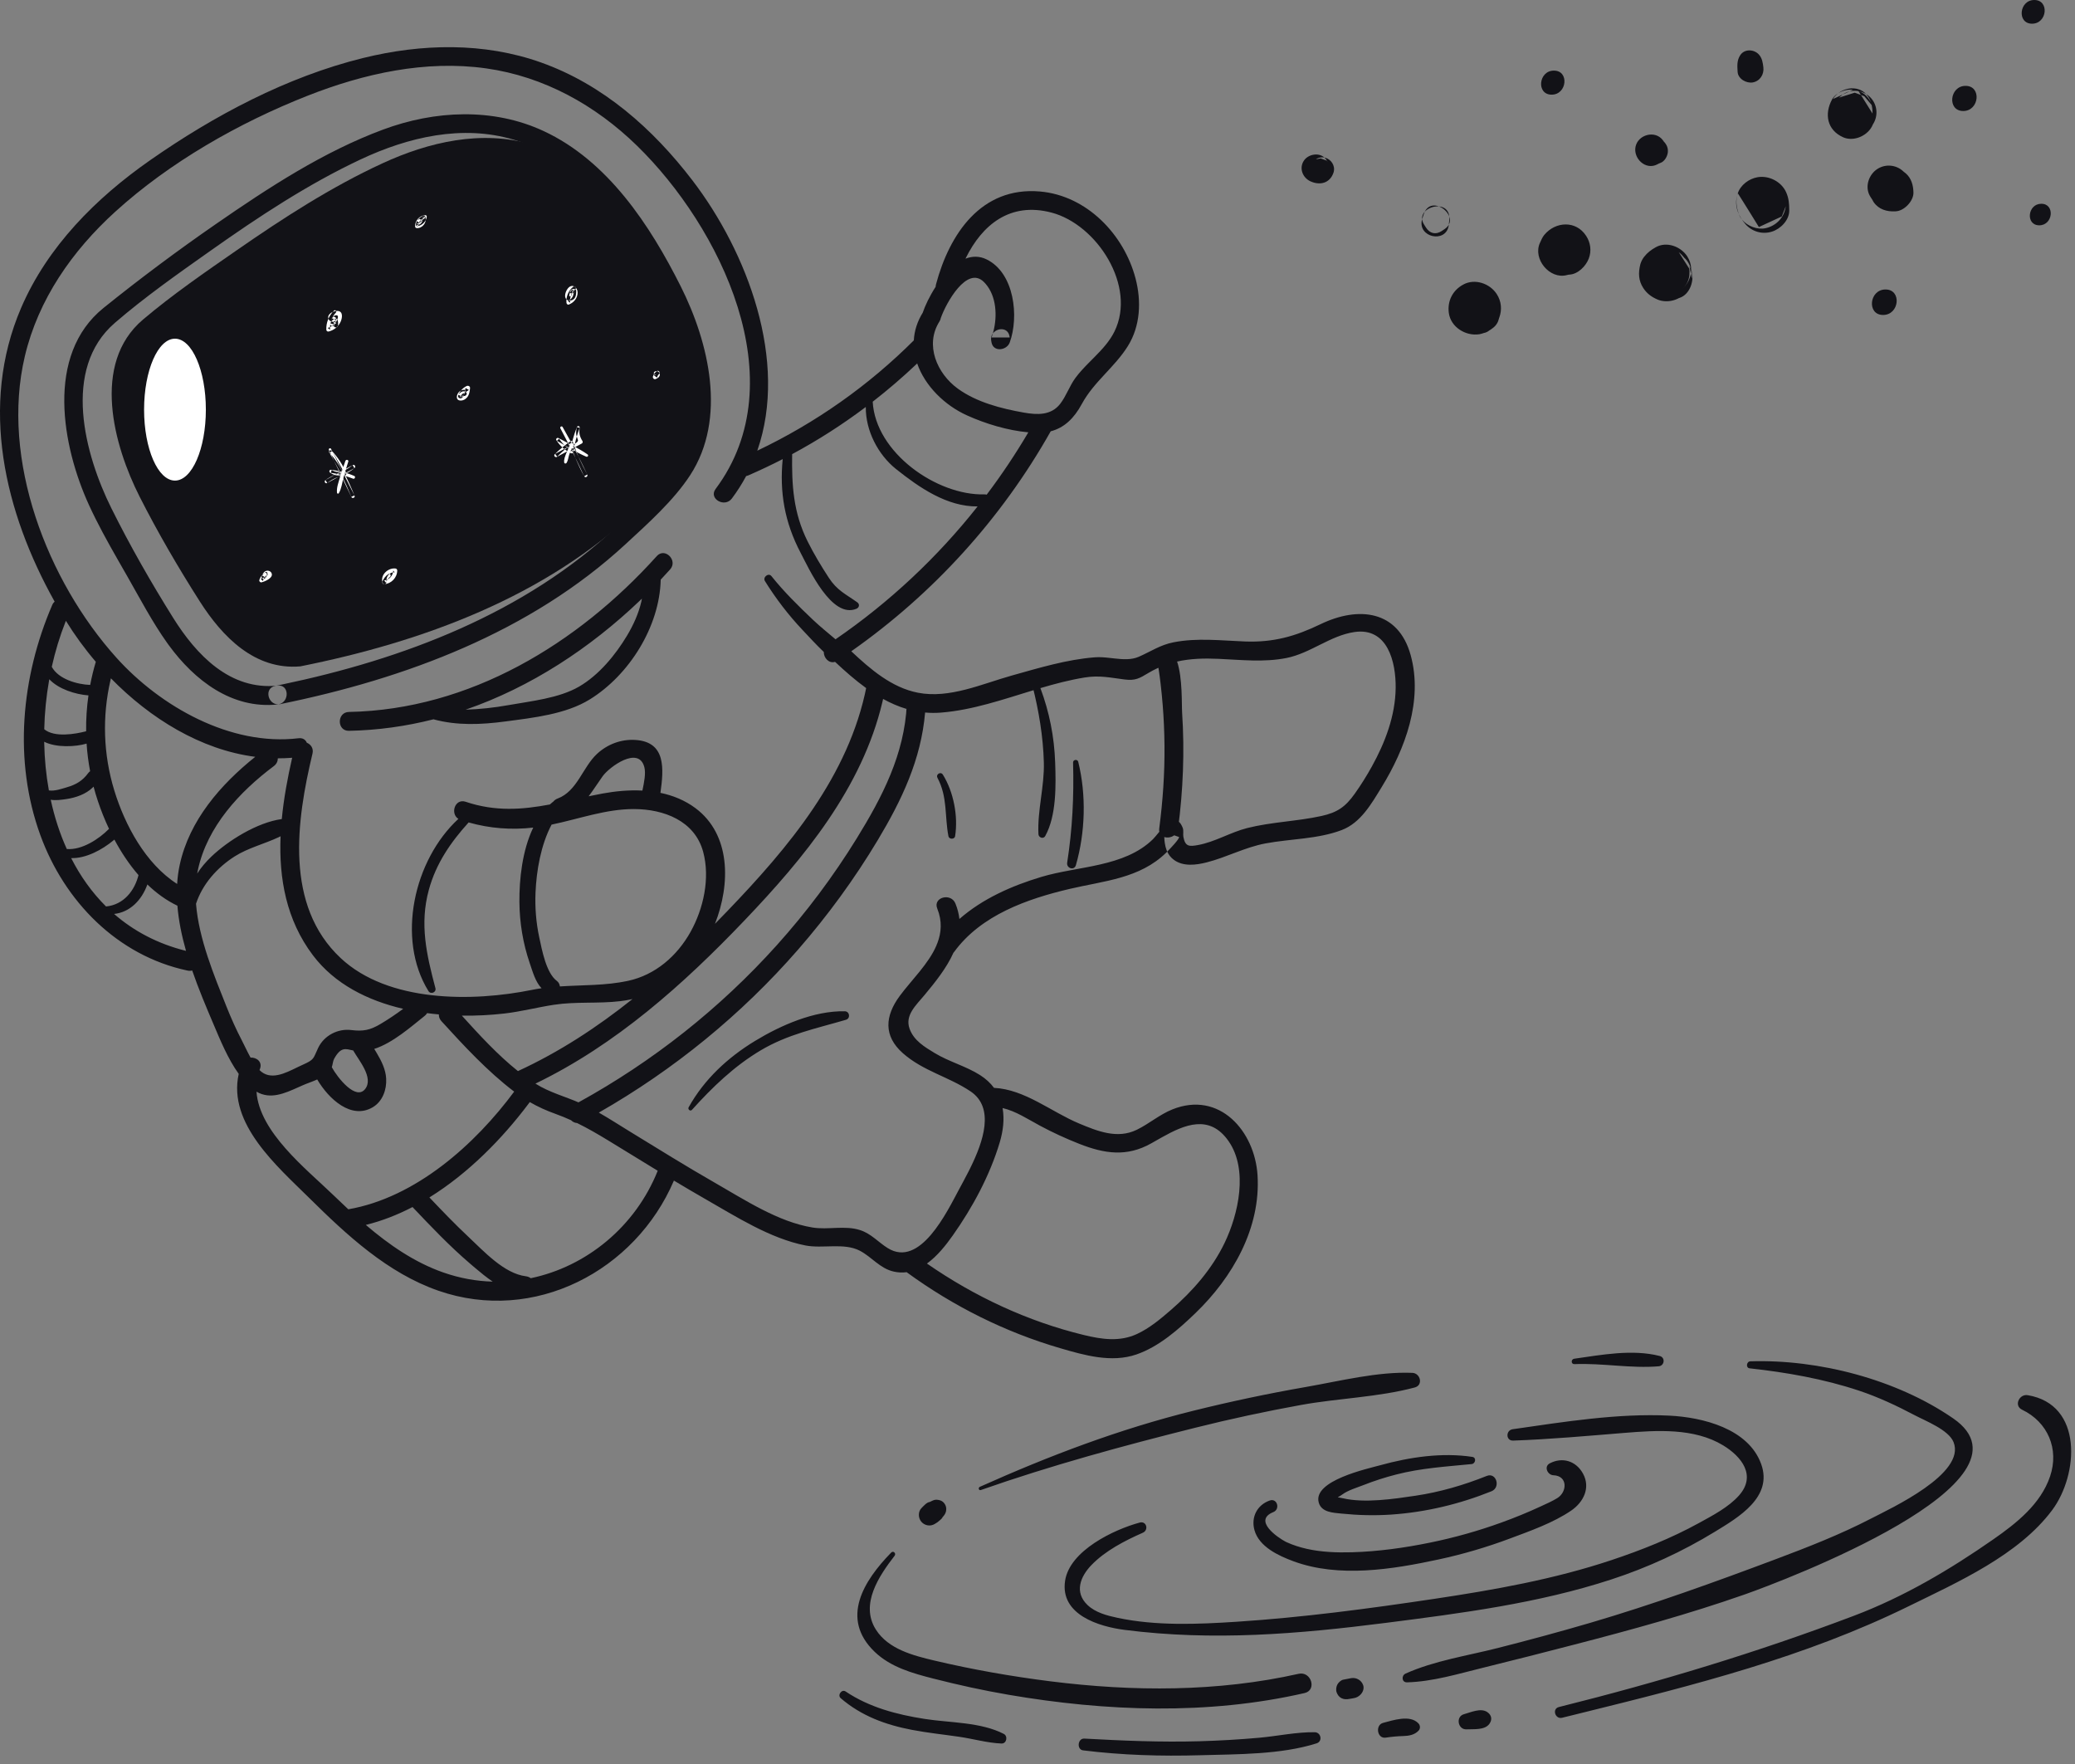 <svg xmlns="http://www.w3.org/2000/svg" width="220" height="187" viewBox="0 0 220 187">
    <rect x="0" y="0" width="220" height="187" fill="#808080" stroke="none"/>
    <g fill="none" fill-rule="evenodd">
        <g>
            <g>
                <g>
                    <g>
                        <g>
                            <path fill="#121217" d="M38.493 1.151c6.202-1.532 12.81-1.69 18.884.477C63.94 3.97 69.216 8.642 73.405 14.11c5.825 7.603 10.204 19.146 6.885 28.667 6.186-2.944 11.794-6.89 16.654-11.75l-.058.057c.054-1.001.363-2.018.99-3.008l-.047.077c.261-.766.741-1.78 1.374-2.753 0-.08.013-.165.036-.254 1.426-5.352 4.799-10.374 11.003-9.848 4.973.422 8.933 4.548 10.157 9.236.624 2.392.515 5.015-.819 7.155-1.405 2.254-3.603 3.774-4.883 6.14-.817 1.51-1.848 2.516-3.297 2.893-5.225 9.267-12.451 17.216-21.144 23.32 2.033 1.907 4.28 3.848 7.066 4.393 3.336.653 6.798-.937 9.948-1.82 2.855-.8 5.844-1.708 8.814-1.934.492-.038.994.002 1.494.056l.599.067c.894.1 1.768.163 2.553-.177 1.295-.562 2.269-1.26 3.707-1.54 2.504-.488 5.029-.18 7.552-.085 3.025.114 5.331-.537 8.023-1.834 4-1.929 8.236-1.501 9.554 3.287 1.323 4.807-.58 9.924-3.082 13.994-1.071 1.742-2.211 3.772-4.216 4.539-2.545.974-5.45.926-8.1 1.423-2.185.411-4.1 1.466-6.227 2.008-1.124.287-2.502.467-3.494-.278-.316-.237-.538-.526-.69-.853l-.004-.008-.032.033-.066.066c-2.815 2.766-6.614 2.996-10.26 3.856-4.5 1.06-9.378 2.777-12.214 6.652-.029.04-.06.077-.092.11-.725 1.625-1.933 3.124-3.083 4.506-.891 1.072-2.087 2.126-1.567 3.56.45 1.243 1.582 1.921 2.693 2.59 1.522.916 3.282 1.366 4.778 2.316.617.392 1.106.85 1.48 1.355 3.263.156 6.08 2.55 9.017 3.775 1.965.82 4.056 1.672 6.118.669 1.307-.635 2.415-1.613 3.771-2.159 4.992-2.008 8.738 2.293 9.033 6.97.355 5.615-2.651 10.835-6.58 14.621-1.792 1.726-3.875 3.564-6.26 4.385-2.65.913-5.515.085-8.1-.669-5.836-1.703-11.317-4.446-16.225-8.024l-.037-.028c-.436.059-.893.043-1.37-.065-1.48-.334-2.323-1.554-3.607-2.217-1.676-.865-3.93-.19-5.768-.554-3.74-.742-7.336-3.052-10.6-4.918-1.117-.639-2.226-1.294-3.33-1.957-4.086 9.56-14.803 15.21-24.976 11.673-5.376-1.869-9.706-5.893-13.68-9.821-3.4-3.36-8.669-7.878-7.485-13.163-1.16-1.61-1.98-3.632-2.701-5.33-.748-1.755-1.552-3.66-2.233-5.633-.146.042-.313.05-.494.011C12.44 96.31 6.829 90.546 4.276 83.528 1.4 75.622 2.25 66.758 5.539 59.132c.066-.155.154-.271.254-.355-5.3-9.47-8.003-20.784-3.557-31.13C5.03 21.14 10.174 15.995 15.91 11.99 22.707 7.243 30.403 3.15 38.493 1.15zm67.804 111.312l.016.092c.182 1.117.046 2.33-.316 3.544-1.046 3.5-2.88 6.899-4.979 9.869-.73 1.032-1.644 2.19-2.74 2.98 5.044 3.492 10.665 6.13 16.641 7.577 1.898.46 3.796.742 5.636-.113 1.325-.615 2.491-1.593 3.586-2.541 2.311-2.001 4.364-4.346 5.698-7.118 1.469-3.05 2.517-7.751.427-10.77-2.022-2.918-4.689-1.75-7.07-.421l-.331.186c-.274.155-.543.31-.807.458-2.588 1.459-4.951 1.107-7.636.049-1.423-.561-2.817-1.2-4.164-1.924-1.308-.702-2.543-1.535-3.96-1.868zm-62.561 10.495c-1.588.825-3.243 1.474-4.952 1.894 2.471 2.108 5.16 3.973 8.224 5.044 1.735.607 3.494.92 5.23.968-.66-.449-1.287-.962-1.904-1.486l-.506-.432c-2.173-1.86-4.145-3.938-6.112-6.01zm12.433-11.127l-.146.196c-2.771 3.683-6.366 7.353-10.496 9.911 1.345 1.417 2.697 2.828 4.123 4.163 1.628 1.525 3.798 3.913 6.106 4.195.206.025.378.1.517.205 5.923-1.233 11.1-5.482 13.461-11.39-1.771-1.081-3.535-2.174-5.31-3.25-1.082-.658-2.138-1.27-3.24-1.808-.247-.014-.468-.129-.636-.298-.536-.245-1.088-.472-1.66-.677-.959-.342-1.86-.75-2.719-1.247zm66.642-46.04l-.104.047c-.324.15-.646.321-.968.514-.936.562-1.365.82-2.496.68-1.53-.19-2.668-.466-4.254-.209-1.575.255-3.131.665-4.68 1.123.95 2.547 1.468 5.15 1.563 7.879.085 2.422.149 5.613-1.05 7.8-.193.354-.704.172-.722-.195-.124-2.512.641-5.05.573-7.605-.074-2.747-.533-5.486-1.212-8.145l.12.485c-3.242.986-6.467 2.109-9.79 2.376-.586.047-1.155.043-1.707-.008-.427 4.974-2.46 9.258-5.025 13.535-2.462 4.106-5.3 7.99-8.445 11.6-6.011 6.9-13.182 12.743-21.124 17.278 1.1.625 2.165 1.32 3.236 1.974 3.01 1.84 6.003 3.71 9.066 5.462 3.164 1.81 6.699 4.145 10.342 4.743 1.672.275 3.434-.253 5.07.281 1.164.38 1.9 1.264 2.904 1.896 3.432 2.159 6.285-3.815 7.589-6.245.285-.531.64-1.173.997-1.878l.195-.39c1.364-2.776 2.6-6.353.011-8.094-2.317-1.559-5.01-2.138-7.174-4.047-2.072-1.828-1.906-3.948-.324-6.08 1.245-1.68 3.057-3.397 3.89-5.355.016-.071.045-.144.086-.217.436-1.133.531-2.348-.006-3.682-.482-1.195 1.453-1.71 1.928-.531.225.557.36 1.103.421 1.636 2.458-2.148 5.526-3.51 8.69-4.46 3.87-1.163 8.785-1.015 11.83-3.996.174-.17.41-.471.676-.79-.023-.1-.027-.213-.011-.339.382-2.927.586-5.867.558-8.819-.014-1.41-.074-2.82-.186-4.225-.06-.767-.135-1.533-.225-2.296-.062-.549-.136-1.095-.22-1.64l-.022-.064zM45.28 102.4l-.036.06c-.054.08-.125.159-.217.231-1.465 1.167-3.38 2.87-5.348 3.504v-.001l.263.436c.5.845.947 1.723 1.002 2.718.065 1.167-.385 2.422-1.432 3.036-2.28 1.334-4.67-.897-5.88-2.95-.539.243-1.113.428-1.573.633l-.37.166c-1.524.687-3.024 1.353-4.494.496.288 4.271 5.256 8.176 8.037 10.858.557.537 1.122 1.076 1.697 1.61 7.148-1.24 13.45-6.875 17.623-12.525l-.039.05c-2.835-2.157-5.32-4.848-7.713-7.47-.204-.225-.282-.475-.27-.714-.416-.037-.833-.083-1.25-.138zm43.9-.196h.39c.522.012.62.756.123.902-3.176.932-6.153 1.525-9.05 3.246-2.782 1.653-5.126 3.909-7.28 6.302-.175.195-.472-.056-.351-.27 1.657-2.972 4.143-5.276 7.042-7.038 2.729-1.66 6.27-3.212 9.517-3.142zm4.45-33.11l-.074.323c-2.156 9.096-8.287 16.522-14.624 23.159-6.498 6.805-13.643 13.182-22.164 17.296 1.5.95 3.177 1.368 4.785 2.082l-.22-.093c7.885-4.339 14.994-9.952 21.015-16.648 3.162-3.515 6.002-7.31 8.484-11.333 2.724-4.416 5.052-8.908 5.31-14.19l-.03.462c-.864-.256-1.69-.619-2.483-1.057zM37.452 106.36c-.801-.17-1.3-.423-2.019.869-.144.259-.15.604-.254.906.613 1.119 2.567 3.592 3.55 2.292.902-1.195-.7-3.04-1.264-4.04zm-7.704-22.71l-.177.09c-1.522.72-3.26 1.139-4.686 2.044-1.862 1.184-3.416 2.934-4.102 5.02.294 3.723 1.919 7.607 3.21 10.856.496 1.245 1.041 2.471 1.663 3.66.252.48.553 1.156.91 1.794.638-.033 1.283.451.994 1.202l-.046.123c.137.135.279.246.426.331 1.261.727 2.861-.318 4.1-.869 1.329-.591 1.138-.647 1.691-1.809.626-1.316 2.083-2.076 3.515-1.897 1.268.158 2.004.008 3.122-.658.823-.49 1.613-1.023 2.38-1.592-3.782-.88-7.272-2.634-9.572-5.679-2.825-3.739-3.612-8.146-3.428-12.616zm37.315 17.255l-.246.055c-.344.072-.694.13-1.05.172-2.338.28-4.706.027-7.039.384-1.773.27-3.506.73-5.292.931-1.42.16-2.928.243-4.467.22 1.845 2.034 3.784 4.155 5.946 5.878 4.392-2.023 8.405-4.65 12.148-7.64zM51.555 2.251c-6.442-.91-12.974.546-18.958 2.903-7.262 2.86-14.594 7.036-20.384 12.297-4.548 4.132-8.157 9.285-9.582 15.326C.048 43.731 5.01 56.575 12.351 64.73c4.645 5.16 12.09 9.396 19.305 8.53.44-.052.727.151.862.447l.011.028c.419.173.738.592.602 1.157-1.704 7.101-2.973 16.107 2.995 21.68 5.05 4.717 13.97 4.648 20.285 3.363.334-.068.67-.125 1.006-.173-.65-.664-.948-1.775-1.253-2.662-.714-2.078-1.077-4.287-1.095-6.483-.02-2.402.301-5.463 1.466-7.884-2.32.262-4.6.091-6.85-.547-1.898 2.095-3.448 4.333-4.216 7.135-1 3.645-.243 6.891.695 10.431.119.45-.5.698-.739.311-3.424-5.544-1.558-13.89 3.174-18.254-.893-.567-.36-2.196.772-1.814 3.151 1.062 6.016.834 8.93.286.175-.161.36-.311.552-.45l-.184.14c.108-.135.257-.247.451-.319 2.078-.775 2.646-3.306 4.17-4.727 1.09-1.016 2.539-1.57 4.032-1.487 3.334.184 3.044 3.107 2.7 5.612 1.328.276 2.594.787 3.712 1.62 3.75 2.794 3.735 8.035 2.07 12.262.418-.425.834-.852 1.247-1.282C83.6 84.84 90 77.266 91.877 67.74l-.043.206c-1.158-.837-2.249-1.802-3.298-2.783-.65.203-1.206-.423-1.195-1.05-.793-.755-1.538-1.571-2.242-2.317-1.51-1.599-2.835-3.328-3.996-5.193-.259-.416.375-.92.687-.53 1.333 1.67 2.853 3.163 4.401 4.631.75.71 1.583 1.38 2.394 2.068 5.72-3.927 10.79-8.678 15.065-14.086-3.254.035-6.175-1.994-8.642-3.957-1.917-1.527-3.243-4.087-3.213-6.586-2.47 1.86-5.08 3.532-7.809 5-.046 3.268.11 6.18 1.64 9.25.66 1.322 1.434 2.609 2.24 3.845.891 1.369 1.79 1.731 3.028 2.617.276.196.213.552-.089.678-2.631 1.103-5.052-4.276-5.91-5.907-1.714-3.257-2.254-6.456-1.91-9.956-1.196.615-2.414 1.192-3.653 1.73-.075.032-.15.055-.224.07-.434.813-.937 1.606-1.51 2.373-.763 1.02-2.498.023-1.727-1.009 8.566-11.46.462-27.818-8.339-36.393-4.395-4.284-9.856-7.326-15.977-8.19zm15.672 78.516c-2.983-.01-5.845 1.049-8.747 1.65-1.143 2.175-1.602 4.876-1.701 7.193-.069 1.601.061 3.21.398 4.776.286 1.329.736 3.768 1.865 4.602.188.138.296.359.321.582 2.42-.158 4.855-.08 7.217-.59 2.908-.626 5.213-2.64 6.64-5.201 1.372-2.464 2.079-5.682 1.338-8.457-.884-3.317-4.183-4.546-7.331-4.555zM15.624 88.76l-.01.03c-.596 1.645-1.848 2.924-3.519 3.097 2.067 1.799 4.597 3.162 7.626 3.914-.45-1.586-.784-3.195-.912-4.787-1.174-.562-2.235-1.337-3.185-2.254zm-3.496-4.757l-.092.079c-1.194 1-2.933 1.935-4.491 1.885.97 1.903 2.197 3.64 3.698 5.127 1.848-.18 3.047-1.647 3.465-3.418l-.023.094c-.99-1.138-1.841-2.426-2.557-3.767zm-.369-17.095l-.04.173c-.897 3.872-.773 7.886.399 11.717 1.12 3.664 3.313 7.766 6.663 9.91.04-.685.13-1.362.274-2.028 1.015-4.703 4.325-8.506 8.007-11.45-5.78-.745-11.147-4.073-15.303-8.322zm19.217 8.42l-.119.01c-.468.036-.934.052-1.399.052-.003.298-.129.6-.424.822-3.646 2.731-7.065 6.416-8.05 11-.029.129-.054.259-.077.39.412-.636.917-1.235 1.503-1.795 1.76-1.682 4.85-3.623 7.466-3.98.21-2.194.618-4.385 1.1-6.499zm82.796.504c-.008-.316.472-.378.547-.074.867 3.519.752 7.468-.246 10.953-.174.61-1.019.341-.927-.256.559-3.605.723-6.983.626-10.623zm10.72 7.72c-.306.228-.721.288-1.051.18-.002.233.04.533.06.664.039.256.098.498.185.725l.067.158.05-.049c.41-.415 1.225-1.28 1.208-1.5zM9.921 78.389l-.095.098c-.728.707-1.786 1.07-2.779 1.22-.538.08-1.137.164-1.67.073.394 1.817.958 3.574 1.704 5.223 1.586.133 3.41-1.047 4.477-2.137-.464-.983-.857-1.978-1.181-2.948-.17-.506-.322-1.016-.456-1.53zm138.054-10.464c.03-2.756-.855-6.432-4.364-5.925-2.571.372-4.66 2.252-7.227 2.757-2.378.469-4.784.194-7.18.086-1.547-.07-3.001-.028-4.404.287.59 1.74.476 4.564.533 5.427.272 4.1.104 8.204-.428 12.277l.089-.718c.146.13.281.336.402.64.119.3.014.654.07.96.194 1.048.633 1.033 1.551.866 1.807-.328 3.44-1.352 5.222-1.802 2.58-.65 5.26-.707 7.854-1.275 1.695-.37 2.559-.975 3.548-2.37.653-.919 1.256-1.884 1.803-2.87 1.414-2.545 2.498-5.393 2.53-8.34zm-48.58 9.532c-.203-.379.348-.701.574-.336 1.132 1.822 1.633 4.402 1.294 6.526-.057.354-.64.343-.706 0-.41-2.147-.08-4.16-1.163-6.19zM68.313 76.31c-.614-2.285-3.722.005-4.414.972-.53.739-.983 1.47-1.489 2.131.492-.104.988-.203 1.491-.295 1.362-.249 2.797-.384 4.21-.31.18-.855.38-1.84.202-2.498zM4.686 73.632l.002.12c.033 1.698.196 3.389.494 5.038.605.103 1.393-.181 1.904-.33.968-.282 1.668-.686 2.272-1.514.06-.08.126-.144.197-.19-.185-.97-.309-1.947-.374-2.928-1.144.346-3.209.453-4.495-.196zm.54-6.624l-.023.123c-.299 1.696-.472 3.434-.512 5.175 1.086.902 3.289.51 4.414.222l.027-.006c-.018-1.27.065-2.543.245-3.804-1.383-.107-3.15-.653-4.151-1.71zm64.407-13.056c.863-.959 2.273.46 1.414 1.414-.328.365-.66.725-.997 1.082v.036c-.125 4.935-3.313 10.05-7.5 12.649-2.561 1.59-6.027 1.956-8.957 2.346-2.578.344-5.138.454-7.633-.226-2.904.737-5.9 1.161-8.966 1.22-1.29.024-1.285-1.976 0-2 12.79-.244 24.262-7.21 32.639-16.52zm-1.577 4.51l-.175.17c-5.323 5.09-11.612 9.214-18.512 11.6 1.507-.048 3.01-.209 4.524-.48 2.409-.43 5.37-.727 7.51-1.97 2.092-1.216 3.852-3.352 5.078-5.401.673-1.124 1.221-2.33 1.518-3.611.023-.1.042-.203.057-.307zM40.622 8.734c5.467-2.03 11.632-2.339 17 .152 6.821 3.164 11.301 9.991 14.56 16.486 2.987 5.958 4.9 13.991.994 19.999-1.75 2.69-4.504 5.149-6.856 7.32-10.096 9.324-23.33 14.256-36.615 16.953-.04.008-.08.014-.12.018l-.05.001-.096.016c-4.856.51-8.812-2.552-11.537-6.275l-.184-.254c-1.56-2.192-2.82-4.596-4.15-6.929l-1.08-1.887c-1.078-1.89-2.135-3.793-3.042-5.77-2.859-6.229-4.67-15.932 1.542-20.93 3.862-3.108 7.844-6.08 11.923-8.898 5.54-3.83 11.364-7.646 17.71-10.002zM29.439 67.678l-.157.014-.109.022c-1.179.24-.788 1.942.298 1.952l.063-.004.032-.004c1.14-.248 1.11-2.11-.127-1.98zM54.483 9.814c-5.476-1.641-11.219-.277-16.258 2.09-5.604 2.634-10.83 6.09-15.877 9.656-3.448 2.437-6.972 4.907-10.173 7.67-5.661 4.888-3.178 13.99-.373 19.635 1.968 3.96 4.212 7.885 6.558 11.634 2.46 3.93 6.038 7.708 11.08 7.18l-.158.013.584-.12c12.93-2.702 25.745-7.552 35.487-16.714l.519-.495c2.04-1.973 4.545-4.15 5.953-6.62 3.757-6.585.165-14.975-3.258-20.865-3.23-5.557-7.68-11.145-14.084-13.064zM6.987 60.811l-.041.103c-.601 1.515-1.089 3.119-1.456 4.774.703 1.31 2.693 1.87 4.072 1.921.16-.843.364-1.679.612-2.504l-.015.053c-1.188-1.39-2.249-2.848-3.158-4.324l-.014-.023zm90.256-27.284l-.032.033c-1.497 1.421-3.06 2.764-4.683 4.024.288 5.398 6.79 9.962 11.853 9.826.086-.003.163.008.23.03 1.593-2.11 3.068-4.316 4.417-6.608-2.214-.204-4.517-.902-6.503-1.797-2.361-1.063-4.462-3.123-5.282-5.508zm14.252-15.988c-4.45-1.174-7.378 1.35-9.091 4.803l-.039.08c.714-.276 1.468-.297 2.23.072 2.973 1.441 3.455 6.095 2.46 8.815-.307.841-1.723 1.052-1.928 0l-.03-.158c-.056-.284 0-.531.121-.73l.047-.069.057-.202c.43-1.663.323-3.742-.829-5.068l-.156-.169c-1.806-1.83-4.045 2.24-4.587 3.794-.02.122-.067.25-.148.378-1.57 2.484-.261 5.515 1.957 7.12 1.997 1.445 4.602 2.112 7 2.535 1.404.248 2.887.313 3.85-.933.647-.838.983-1.894 1.618-2.752.42-.568.913-1.088 1.42-1.601l.61-.615c.81-.82 1.593-1.663 2.1-2.69 2.374-4.814-1.86-11.343-6.662-12.61zm-6.22 12.8l-.01.013-.002.013c-.042.141-.087.279-.136.412h1.929l-.03-.157c-.183-.936-1.292-.884-1.751-.28z" transform="translate(-335 -4640) translate(0 4003) translate(335 70) translate(0 567) translate(0 5)"/>
                            <path fill="#121217" d="M15.163 28.875c3.119-2.64 6.554-5.002 9.914-7.33 4.918-3.41 10.012-6.713 15.472-9.23 4.91-2.265 10.508-3.568 15.844-2 6.24 1.835 10.578 7.177 13.725 12.488 3.336 5.63 6.836 13.651 3.175 19.947-1.372 2.36-3.814 4.441-5.802 6.327-9.693 9.198-22.636 13.96-35.652 16.564-4.835.418-8.276-3.156-10.649-6.875-2.285-3.583-4.473-7.336-6.39-11.121-2.734-5.396-5.154-14.097.363-18.77" transform="translate(-335 -4640) translate(0 4003) translate(335 70) translate(0 567) translate(0 5)"/>
                            <path fill="#FFF" d="M21.826 38.426c0 4.154-1.466 7.521-3.275 7.521-1.808 0-3.275-3.367-3.275-7.521 0-4.155 1.467-7.522 3.275-7.522 1.809 0 3.275 3.367 3.275 7.522M44.431 18.233c-.22.133-.34.355-.322.613.007.093.082.149.173.131.486-.093.878-.487.963-.976.016-.09-.04-.197-.145-.19-.617.038-1.121.581-1.085 1.206.005.091.07.153.16.16.613.05 1.119-.61.924-1.19-.037-.11-.147-.151-.25-.102-.224.109-.498.273-.593.515-.049.123.106.2.202.155.104-.049.175-.137.268-.204.093-.067.193-.123.295-.174l-.249-.101c.135.386-.19.809-.597.78l.16.16c-.032-.448.308-.87.765-.904l-.145-.19c-.065.4-.346.706-.746.793l.173.131c-.015-.162.037-.302.175-.397.131-.09.013-.301-.126-.216M60.756 25.414c-.497.412-.755 1.04-.697 1.683.01.115.118.236.247.188.533-.197.943-.696.936-1.283-.005-.508-.5-.932-.942-.528-.312.286-.626 1.098-.115 1.342.21.101.484.044.654-.111.233-.215.253-.553.254-.848 0-.124-.102-.214-.22-.22-.198-.011-.34.068-.43.243-.058.11.036.249.163.214.095-.026.17-.024.267-.016l-.221-.221c-.001.141.012.318-.061.445-.055.095-.193.19-.234.032-.03-.11.156-.565.288-.584.306-.044.136.558.085.665-.108.224-.298.4-.528.493l.247.189c-.067-.557.13-1.069.554-1.435.172-.15-.076-.39-.247-.248M34.872 42.714c.798 1.664 1.59 3.33 2.394 4.99.088.182.406.052.33-.139-.664-1.658-1.464-3.227-2.4-4.749l-.26.2c.642.679 1.122 1.424 1.485 2.281l.097-.24c-.75.128-1.391.393-2.009.836-.185.133-.025.423.181.31.963-.522 1.926-1.044 2.886-1.572l-.19-.324c-.649.496-1.408 1.032-2.224.51l-.083.306c.832.1 1.585.326 2.364.623.166.063.286-.216.122-.288-.785-.343-1.594-.54-2.442-.657-.184-.025-.283.186-.127.3.895.654 1.81.114 2.58-.47.187-.142.029-.443-.19-.324-.96.525-1.918 1.056-2.877 1.586l.181.31c.582-.439 1.193-.707 1.915-.83.115-.02.134-.154.097-.24-.374-.882-.88-1.65-1.531-2.35-.129-.138-.357.04-.26.2.9 1.494 1.678 3.064 2.337 4.678l.33-.139c-.822-1.65-1.655-3.292-2.482-4.938-.076-.15-.296-.019-.224.13" transform="translate(-335 -4640) translate(0 4003) translate(335 70) translate(0 567) translate(0 5)"/>
                            <path fill="#FFF" d="M36.624 43.856c-.212.583-.41 1.17-.585 1.765-.15.513-.37 1.076-.308 1.614.01.096.132.144.189.051.281-.46.339-1.048.475-1.567.157-.6.336-1.192.53-1.78.064-.193-.233-.27-.3-.083M59.414 40.408c.888 1.672 1.737 3.36 2.525 5.082l.324-.19c-.601-1.1-1.129-2.244-1.523-3.434-.03-.093-.148-.16-.24-.098-.603.415-1.156.866-1.68 1.38-.152.147.04.384.221.287l2.647-1.421c.088-.047.12-.174.068-.258-.282-.448-.398-.84-.294-1.395.037-.198-.226-.268-.299-.082-.329.839-.56 1.688-.7 2.58l.238-.098c-.605-.298-1.055-.692-1.421-1.26l-.23.23c1.02.567 2.028 1.217 3.1 1.678.162.07.29-.137.14-.24-.96-.661-2.048-1.168-3.07-1.728-.14-.076-.326.084-.23.23.4.612.89 1.05 1.547 1.37.084.041.221.015.239-.096.136-.892.362-1.743.686-2.584l-.299-.082c-.063.285-.104.543-.062.838.013.092.205.543.185.602-.1.303-.848.544-1.109.684l-1.32.716.221.287c.495-.498 1.016-.947 1.587-1.357l-.239-.097c.405 1.235.883 2.4 1.513 3.538.119.214.426.026.324-.19-.809-1.708-1.672-3.39-2.611-5.03-.089-.154-.32-.018-.238.138" transform="translate(-335 -4640) translate(0 4003) translate(335 70) translate(0 567) translate(0 5)"/>
                            <path fill="#FFF" d="M60.53 42.042c-.191.323-.357.657-.492 1.007-.12.311-.271.654-.218.99.02.125.194.124.251.034.161-.255.184-.584.275-.87.114-.352.262-.687.434-1.014.088-.165-.155-.308-.25-.147M41.175 55.86c-.308.204-.501.473-.638.813-.047.118.074.266.196.257.761-.054 1.372-.687 1.384-1.453.001-.084-.067-.19-.156-.205-.787-.125-1.686.672-1.395 1.504.091.261.447.153.407-.112-.075-.496.326-1.063.875-.982l-.156-.205c-.003.53-.425 1.004-.959 1.047l.196.257c.062-.255.208-.47.418-.627.17-.128.014-.418-.172-.294M28.138 55.662c-.295.192-.541.485-.64.827-.042.147.098.273.24.24.356-.086 1.334-.494 1.033-1.01-.114-.194-.381-.268-.585-.19-.246.094-.357.348-.443.576-.063.165.166.349.31.239.157-.12.253-.251.247-.455-.007-.224-.295-.242-.371-.05-.028.07-.073.127-.132.173l.353.206c.03-.084.07-.23.152-.281.032-.02.058-.038.096-.02.048.022-.048.06-.08.085-.215.163-.42.284-.684.351l.24.24c.073-.273.188-.49.423-.658.161-.117.014-.385-.16-.273M35.41 27.928c-.539.54-.843 1.259-.813 2.025.005.13.122.222.25.19.555-.135 1.024-.508 1.264-1.03.176-.38.3-1.102-.298-1.15-.386-.03-1.08.26-1.012.742.053.382.594.573.8.21l-.414-.175-.155.546c-.08.283.354.4.438.121l.176-.164-.28-.16c.04.152.044.26.029.41-.025.244.385.301.43.06.037-.208.034-.386-.02-.59-.031-.12-.162-.192-.28-.16-.258.069-.417.23-.493.483l.438.121.155-.546c.069-.246-.287-.4-.415-.175.082-.144.402-.347.559-.239.154.107-.022.465-.096.6-.2.364-.533.61-.931.715l.25.191c-.04-.684.157-1.312.624-1.82.126-.137-.073-.338-.206-.205M49.187 36.321c-.297.015-.548.187-.677.456-.125.26-.122.61.216.673.294.055.599-.09.788-.313.239-.278.292-.651.322-1.004.016-.197-.214-.282-.365-.209-.423.206-.725.562-.891.999-.104.27.314.426.455.191.027-.043.051-.072.09-.104.021-.018.09-.03.053-.035.21.032.424-.22.23-.395-.278-.253-.65.022-.803.283l.455.192c.119-.32.354-.56.656-.712l-.365-.21c-.02.326-.133 1.008-.619.856l.156.156c-.044-.199.088-.425.3-.452.23-.03.244-.384 0-.372M69.649 34.34c-.197.147-.351.335-.423.573-.045.15.114.339.274.275.232-.093.51-.261.45-.557-.048-.234-.322-.36-.529-.243-.071.04-.126.15-.094.23.033.083.077.137.17.147.119.014.064-.03-.004-.04-.011-.035-.031-.033-.061.007-.034.017-.068.033-.104.048l.328.252c.044-.164.098-.275.226-.39.158-.145-.056-.435-.233-.303" transform="translate(-335 -4640) translate(0 4003) translate(335 70) translate(0 567) translate(0 5)"/>
                        </g>
                        <g fill="#121217">
                            <path d="M50.39 40.631c.677.01.866.969.2 1.18-3.786 1.202-8.392 1.145-12.34 1.259-4.151.12-8.286-.005-12.408-.514-.71-.088-.584-1.288.12-1.25 4.073.224 8.153.398 12.23.28 2.103-.06 4.204-.18 6.299-.368 1.949-.173 3.947-.614 5.9-.587zM.138 37.026c-.38-.326.101-.994.52-.713 2.516 1.686 5.425 2.447 8.385 2.91 2.68.418 5.936.324 8.381 1.586.46.237.306 1.043-.24 1.02-1.503-.06-2.98-.494-4.472-.712-1.669-.244-3.35-.416-5.009-.733-2.814-.536-5.374-1.476-7.565-3.358zm57.508 2.612c1.072-.277 2.84-.886 3.734.047.208.217.233.559.02.783-.426.45-1.03.552-1.621.568-.626.016-1.248.077-1.867.169-.91.135-1.127-1.344-.266-1.567zm8.57-.917c.734-.2 1.793-.702 2.486-.216.458.321.532.809.197 1.256-.501.667-1.662.527-2.41.565-.93.048-1.172-1.361-.274-1.605zM125.872 4.89l.1.01c5.938.972 5.392 8.453 2.612 12.18-3.568 4.787-10.013 7.64-15.231 10.201-10.97 5.385-22.65 8.34-34.446 11.253l-2.285.564c-.74.183-1.09-.95-.348-1.135 10.648-2.656 21.012-5.787 31.282-9.675 5.3-2.007 10.163-4.882 14.794-8.11 2.452-1.708 5.016-3.733 6.009-6.674.977-2.897-.237-5.753-2.975-7.065-.894-.429-.286-1.682.588-1.539zM5.49 21.585c.227-.233.55.092.359.34-1.642 2.127-3.688 5.136-1.987 7.823 1.319 2.083 3.967 2.756 6.209 3.287 4.062.96 8.19 1.683 12.332 2.204 8.709 1.093 17.686 1.131 26.282-.801 1.336-.3 1.97 1.735.628 2.042-10.254 2.352-21.056 1.95-31.372.183-2.684-.46-5.353-1.044-7.992-1.72-2.216-.566-4.522-1.21-6.217-2.838-3.682-3.54-1.148-7.543 1.758-10.52zm48.765 13.314c.546-.093 1.083.211 1.27.735.2.565-.26 1.162-.779 1.331-.218.072-.472.093-.698.138-.296.058-.553.05-.826-.084-.25-.123-.418-.368-.51-.624-.09-.254-.042-.593.084-.826.116-.21.377-.46.624-.509.278-.054.556-.113.835-.16zm42.32-33.587c7.234-.23 15.492 1.903 21.506 6.048 9.769 6.734-17.986 17.224-22.117 18.672-5.946 2.085-12 3.742-18.097 5.322-3.182.824-6.366 1.643-9.56 2.424-2.662.65-5.368 1.489-8.124 1.565-.58.015-.62-.721-.158-.929 3.051-1.368 6.516-1.882 9.745-2.702 3.305-.838 6.594-1.726 9.866-2.686 6.616-1.942 13.163-4.307 19.617-6.73 3.432-1.288 6.856-2.623 10.114-4.31 2.12-1.098 10.105-4.766 8.754-8.114-.526-1.3-2.961-2.235-4.115-2.845-1.911-1.01-3.867-1.926-5.92-2.61-3.735-1.243-7.675-1.933-11.582-2.363-.432-.048-.337-.728.072-.742zM71.384 8.51c5.398-.774 11.136-1.708 16.605-1.44 3.529.174 8.382 1.366 9.739 5.135 1.261 3.505-2.403 5.642-4.906 7.172-3.446 2.107-7.144 3.807-10.984 5.06-7.75 2.53-15.825 3.57-23.88 4.599-9.326 1.19-18.353 1.945-27.719.747-2.722-.348-6.858-1.6-6.315-5.202.484-3.206 5.18-5.438 7.913-6.175.72-.195.98.791.332 1.077-1.912.843-3.979 1.905-5.448 3.426-1.178 1.217-1.85 2.882-.41 4.246.845.8 2.074 1.116 3.177 1.35 4.087.869 8.488.685 12.633.415 7.007-.457 13.994-1.386 20.936-2.425 6.347-.949 12.722-2.08 18.822-4.117 3.181-1.063 6.295-2.3 9.239-3.917 1.441-.792 3.148-1.679 4.252-2.92 1.873-2.108.291-4.126-1.678-5.32-3.074-1.864-7.04-1.597-10.478-1.32-3.93.319-7.843.675-11.784.816-.795.028-.797-1.099-.046-1.207zm3.93 3.618c1.332-.696 2.78-.27 3.524 1.092.817 1.494.055 3.02-1.248 3.912-1.907 1.305-4.374 2.17-6.526 2.975-2.448.916-4.963 1.655-7.518 2.205-4.897 1.055-10.576 1.98-15.404.198-1.561-.576-3.652-1.53-4.141-3.31-.381-1.388.306-2.677 1.625-3.134.793-.275 1.132.924.377 1.23-2.178.881.446 2.689 1.281 3.127l.107.053c.69.32 1.415.546 2.155.714 1.553.352 3.184.408 4.771.365 2.785-.077 5.6-.47 8.325-1.028 2.561-.524 5.084-1.233 7.542-2.123 1.42-.514 2.82-1.084 4.19-1.722.576-.268 1.185-.532 1.728-.863 1.063-.649 1.148-2.369-.402-2.429-.622-.024-1.04-.92-.386-1.262zm-64.998 3.857c.323.02.58.109.79.365.2.246.255.526.2.836-.044.241-.182.435-.34.615-.032.037-.063.079-.098.112l.044-.049.005.012c-.018.086-.38.39-.52.492l-.037.026-.253.158c-.472.295-1.093.175-1.436-.248-.333-.41-.35-1.072.049-1.456.239-.23.515-.575.854-.628l.013-.001.099-.05c.158-.08.32-.159.496-.18zm47.017-3.655c3.121-.863 6.55-1.375 9.772-.885.455.069.334.72-.073.76-2.71.27-5.357.423-8.013 1.11-1.174.302-2.333.672-3.46 1.118-.696.274-1.636.547-2.242.994-.577.425-.697.225.06.402 2.309.542 5.395.074 7.711-.27 2.594-.387 5.11-1.123 7.542-2.096 1.02-.409 1.508 1.221.5 1.626-3.403 1.369-6.986 2.224-10.65 2.472-1.756.118-3.509.072-5.26-.108-.876-.089-2.106-.128-2.4-1.16-.664-2.335 5.184-3.595 6.513-3.963zm2.76-9.81l.65.015c.857.035 1.173 1.302.263 1.547-3.854 1.036-8.107 1.14-12.046 1.853-3.769.682-7.515 1.488-11.23 2.418-7.628 1.907-15.32 3.998-22.738 6.604-.223.078-.308-.25-.105-.34 7.375-3.302 14.796-6.122 22.662-8.072 3.95-.98 7.933-1.82 11.942-2.519 3.613-.63 7.583-1.642 11.252-1.491zm17.813-1.483c2.908-.41 6.157-1.032 9.063-.29.62.157.51 1.04-.106 1.092-2.937.249-5.976-.353-8.935-.229-.377.016-.38-.523-.022-.573z" transform="translate(-335 -4640) translate(0 4003) translate(335 70) translate(0 567) translate(89 143)"/>
                        </g>
                        <g fill="#121217">
                            <path d="M17.163 30.153c1.232-.654 2.808-.094 3.529 1.022.496.767.568 1.655.276 2.467l-.036.092-.007.04c-.09.395-.306.75-.664 1.012l-.135.09.028-.015c.032-.016.034-.014.005.005l-.066.044-.185.115c-.17.143-.366.236-.585.275-.17.054-.308.107-.474.132-1.443.225-3.041-.747-3.24-2.268-.166-1.272.42-2.41 1.554-3.01zm44.747.534c1.747 0 1.478 2.702-.256 2.702-1.747 0-1.478-2.702.256-2.702zm-24.355-4.48c1.152-.647 2.66-.072 3.33.963.265.41.4.857.42 1.303v.099l-.002-.003.002.004.001.067c-.002.112-.012.223-.029.333l-.008.038.094.528c.059-.286.032-.627-.057-.961l.024.061c.353 1.049-.145 2.572-1.249 2.936l-.084.028-.145.075c-.594.279-1.325.341-1.93.144l-.163-.06c-.646-.273-1.154-.643-1.536-1.233-.51-.79-.531-1.583-.318-2.476l-.004.018v-.001l.001-.004.012-.04.022-.076.009-.029c.082-.246.209-.484.368-.69.356-.456.74-.742 1.242-1.024zm2.438.529c.368.58.738 1.16 1.106 1.737.114.886-.121 1.595-.704 2.13.441-.408.733-.921.852-1.466l.022-.126-.025-.147-.119-.676c.03.065.06.128.094.19.022.041.042.084.06.127l.024.064-.046-.157c-.126-.385-.331-.747-.578-.987-.032-.032-.051-.047-.06-.05l-.006.004-.048-.066c-.16-.205-.331-.385-.572-.577zm-14.27-1.824c1.19-1.447 3.374-1.57 4.45.096.462.715.583 1.572.282 2.385-.296.801-1.145 1.676-2.058 1.718-.095.004-.182.026-.274.052-1.825.48-3.634-1.718-2.85-3.42.124-.274.254-.593.45-.83zm-12.63-2.533c.342-.607.92-.696 1.449-.505l.02.008.082.01c.504.07.932.384 1.01 1.028l.001.032.006.012c.088.254.095.522-.013.774l-.039.077-.015.123c-.321 1.877-3.291 1.23-2.83-.643l.015-.058-.004-.068c-.007-.268.097-.508.267-.706l.016-.017zm.016.012l-.05.055-.02.04c-.036.073-.068.153-.096.24l-.14.433-.024.078.003.034c.022.172.088.354.21.544.065.105.131.208.197.311.404.632 1.043.785 1.674.36l.302-.203c.208-.14.352-.296.442-.462l.002-.006.003-.015.043-.454c.01-.104.013-.201.009-.293l-.009-.101-.027-.072c-.176-.417-.564-.787-.999-.971l-.067-.027-.02-.002c-.512-.039-1.082.16-1.433.511zm35.235-3.605c1.196-.208 2.521.464 3.026 1.585.295.657.328 1.23.333 1.944.007 1.028-.92 1.95-1.83 2.238-1.008.321-2.103.018-2.804-.783-.131-.15-.255-.309-.367-.473l-.015-.023-.089-.117c-.06-.087-.114-.177-.158-.271l-.06-.144-.019-.052-.038-.083c-.228-.538-.316-1.12-.184-1.713l.04-.152.005-.025.061-.213c.288-.896 1.19-1.561 2.099-1.718zm-2.083 1.71l-.07.2-.012.046-.038.183c-.095.55-.015 1.059.166 1.609l.054.156.043.095c.058.117.121.233.19.345l.093.144.008.01c.577.7 1.654 1.094 2.494.908 1.15-.257 1.994-1.143 2.144-2.324-.14.36-.28.72-.422 1.08l-2.426 1.122c-.728-1.191-1.477-2.383-2.224-3.573zm32.168 1.106c1.476 0 1.25 2.283-.216 2.283-1.476 0-1.249-2.283.216-2.283zm-17.381-3.69c.933-.604 2.17-.425 2.905.416l-.108-.114.017.01c.635.445.935 1.118.996 1.928l.01.19.003.067c.026.893-.969 1.932-1.837 1.988l-.068.005c-.912.058-1.78-.207-2.301-.958l-.054-.084-.03-.059c-.021-.042-.048-.09-.076-.137l-.03-.047c-.083-.127-.171-.252-.243-.387-.53-.986-.075-2.244.816-2.818zM.262 17.004c.454-.65 1.53-.858 2.142-.316l.01.01.094.023c.617.172 1.076.827.895 1.51l-.033.11c-.396 1.091-1.43 1.33-2.414.888-.856-.385-1.258-1.42-.694-2.225zm35.145-1.457c.27-1.271 2.046-1.77 2.877-.71.059.076.23.253-.048.004.389.347.648.744.596 1.291-.042.442-.35.995-.8 1.143-.108.036-.203.087-.303.141-1.243.672-2.586-.616-2.322-1.87zM1.681 16.794c-.26.11-.149.108.337-.004.215.079.431.16.646.238.126.146.15.17.072.071-.053-.066-.1-.133-.146-.203l-.088-.11-.088-.087c-.238-.045-.488-.02-.733.095zM56.898 9.88c.62-.478 1.488-.666 2.227-.391.234.086.434.21.604.361l.12.117-.066-.04c-.202-.113-.42-.196-.644-.245l-.062-.012.13.046c.467.188.84.565 1.087 1.007l.064.125c-.092-.276-.222-.531-.397-.752l-.112-.128.082.05c.048.031.095.065.141.1l.135.114c.843.767.985 2.036.345 2.984l.015-.026-.014.04c-.445 1.088-1.869 1.773-2.99 1.38l-.14-.056c-1.728-.767-2.014-2.487-1.179-4.017.119-.218.304-.41.525-.569l.11-.072zm2.403.188l-.252-.407c.486.79.985 1.584 1.484 2.377.004-.283-.022-.576-.084-.859l-.013-.05-.264-.314-.263-.313-.25-.301-.358-.133zM70.4 9.102c1.722 0 1.458 2.665-.252 2.665-1.722 0-1.458-2.665.252-2.665zm-13.494.775l-.028.018-.11.091c-.166.149-.31.32-.423.51l1.045-.483.096-.066c.148-.093.306-.166.47-.218l.123-.035.374-.172c-.484-.077-1.077.066-1.547.355zm1.215-.194l-.042.01-.68.316-.009.004-.05.035c-.046.036-.092.074-.137.114-.073.068-.149.13-.228.188l.86-.271.81-.255.656.243-.25-.403-.08-.014c-.283-.042-.573-.032-.85.033zM26.752 7.485c1.649 0 1.396 2.55-.241 2.55-1.649 0-1.396-2.55.241-2.55zm19.744-1.617c.446-.71 1.464-.66 1.983-.093.354.388.418.863.48 1.358.092.746-.354 1.47-1.125 1.605-.675.119-1.564-.375-1.605-1.124-.036-.633-.088-1.182.267-1.746zM77.685 0c1.623 0 1.375 2.512-.238 2.512-1.624 0-1.375-2.512.238-2.512z" transform="translate(-335 -4640) translate(0 4003) translate(335 70) translate(0 567) translate(138)"/>
                        </g>
                    </g>
                </g>
            </g>
        </g>
    </g>
</svg>
